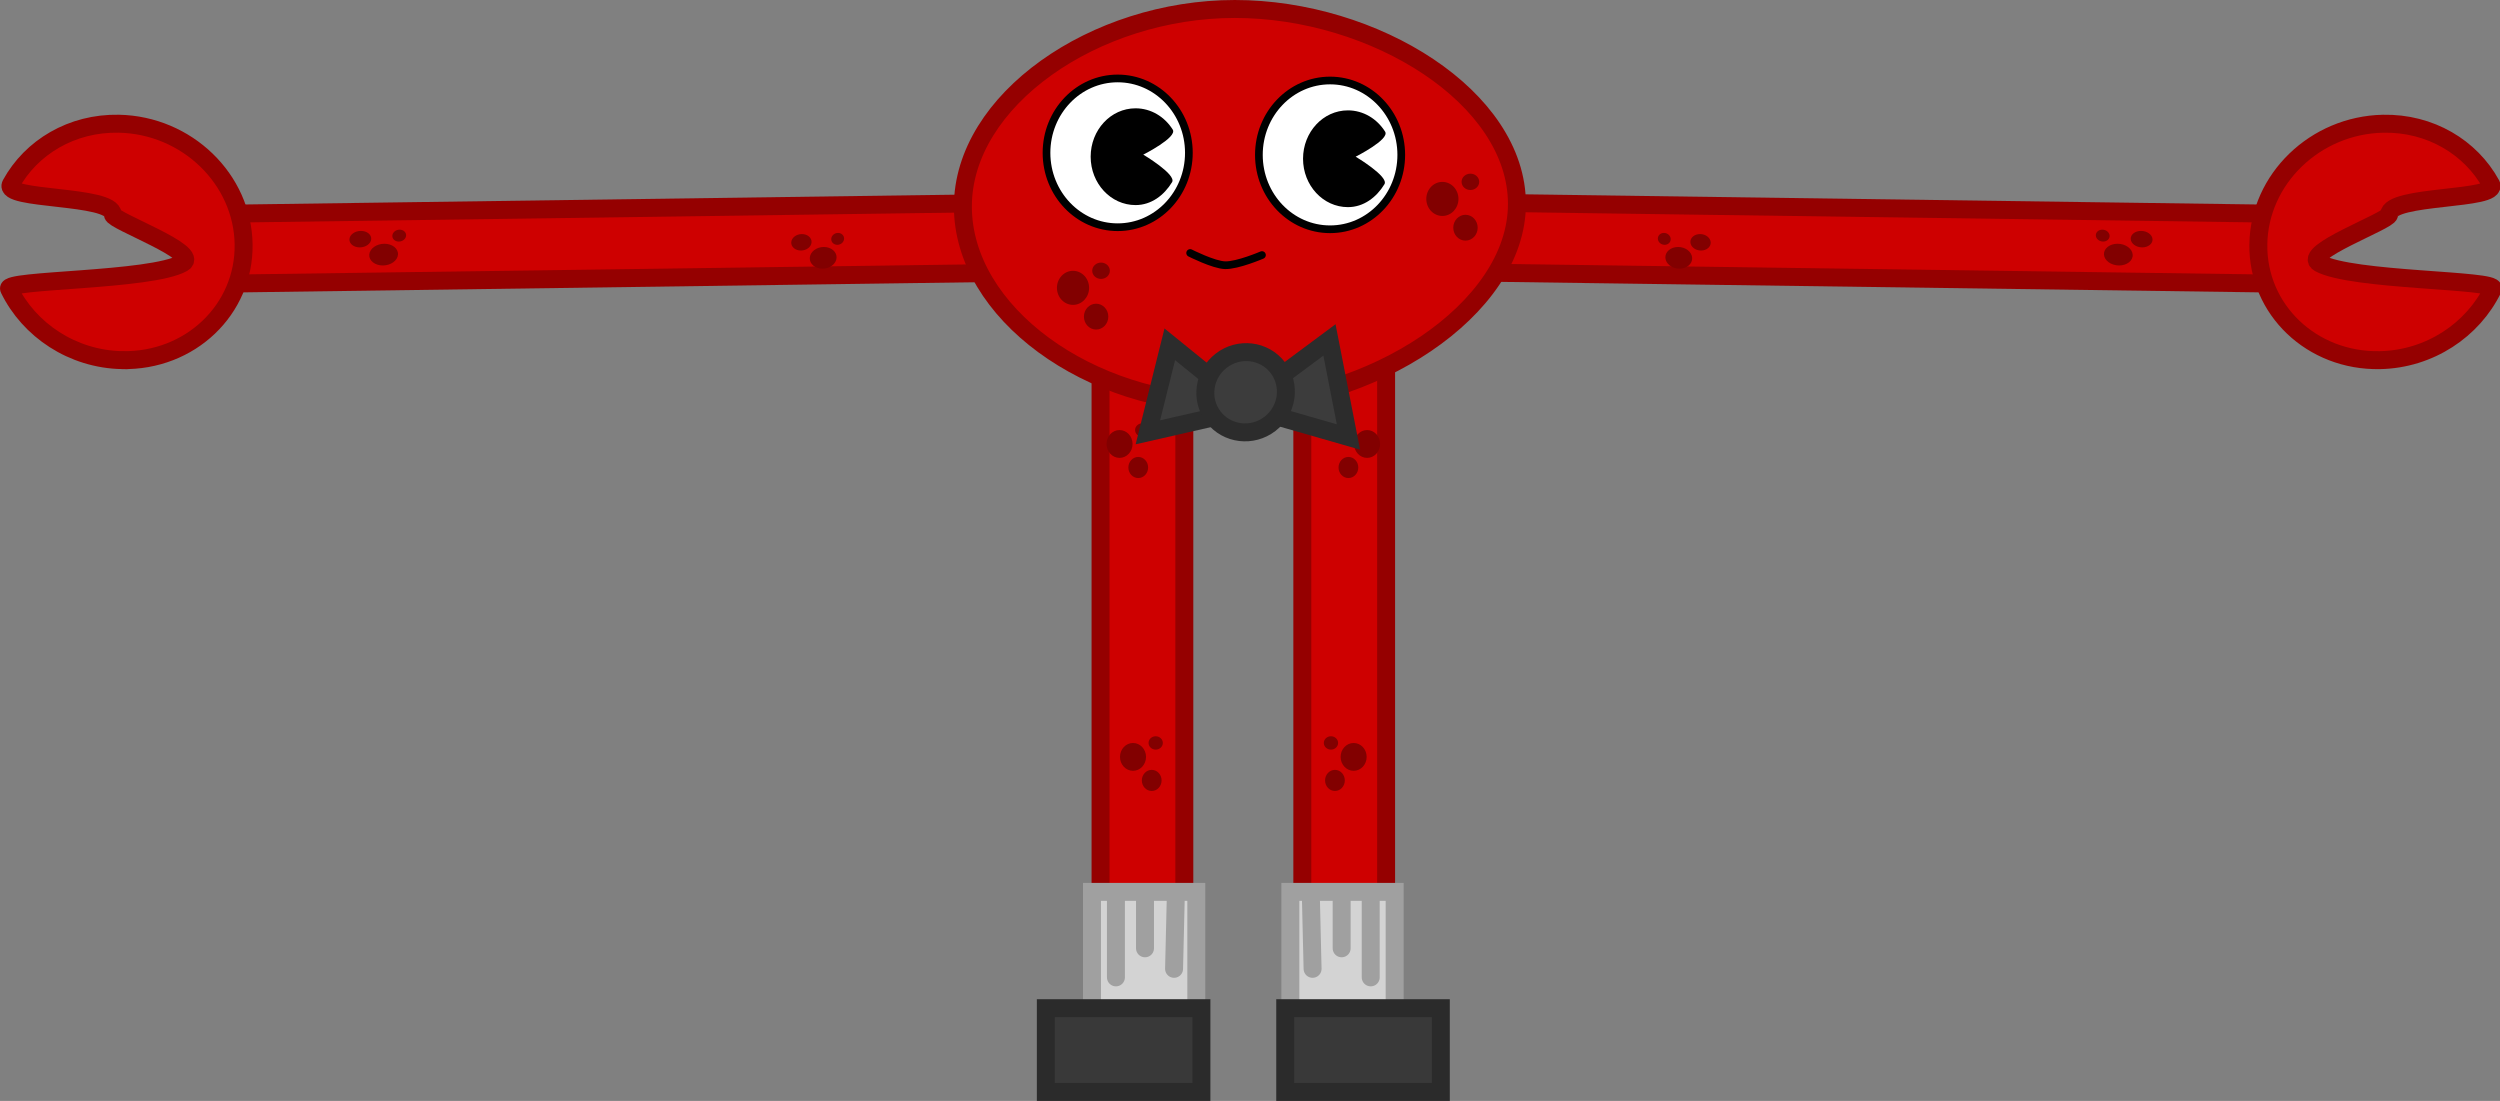 <svg version="1.1" xmlns="http://www.w3.org/2000/svg" xmlns:xlink="http://www.w3.org/1999/xlink" width="487.33" height="214.604" viewBox="0,0,487.33,214.604"><rect x="0" y="0" width="487.33" height="214.604" fill="#808080" stroke="none"/><g transform="translate(1.697,-133.75)"><g data-paper-data="{&quot;isPaintingLayer&quot;:true}" fill-rule="nonzero" stroke-linejoin="miter" stroke-miterlimit="10" stroke-dasharray="" stroke-dashoffset="0" style="mix-blend-mode: normal"><g data-paper-data="{&quot;index&quot;:null}" stroke-linecap="butt"><path d="M444.223,189.068l-153.899,-2.129l-1.27,-13.645l153.899,2.129z" data-paper-data="{&quot;index&quot;:null}" fill="#ce0000" stroke="#950000" stroke-width="3.5"/><g data-paper-data="{&quot;index&quot;:null}" fill="#820000" stroke="none" stroke-width="0"><path d="M411.099,181.265c1.547,0.009 2.86,0.964 2.933,2.133c0.073,1.169 -1.121,2.111 -2.668,2.102c-1.547,-0.009 -2.86,-0.964 -2.933,-2.133c-0.073,-1.169 1.121,-2.111 2.668,-2.102z"/><path d="M415.673,178.761c1.173,0.006 2.17,0.731 2.225,1.618c0.056,0.887 -0.851,1.601 -2.024,1.595c-1.173,-0.006 -2.17,-0.731 -2.225,-1.618c-0.056,-0.887 0.851,-1.601 2.024,-1.595z"/><path d="M408.118,178.517c0.742,0.004 1.375,0.527 1.415,1.169c0.04,0.641 -0.529,1.158 -1.27,1.154c-0.742,-0.004 -1.375,-0.527 -1.415,-1.169c-0.04,-0.641 0.529,-1.158 1.27,-1.154z"/></g><g data-paper-data="{&quot;index&quot;:null}" fill="#820000" stroke="none" stroke-width="0"><path d="M325.432,181.892c1.442,0.004 2.664,0.955 2.729,2.124c0.065,1.169 -1.052,2.114 -2.494,2.109c-1.442,-0.004 -2.664,-0.955 -2.729,-2.124c-0.065,-1.169 1.052,-2.114 2.494,-2.109z"/><path d="M329.704,179.376c1.094,0.003 2.021,0.725 2.07,1.612c0.049,0.887 -0.798,1.603 -1.892,1.6c-1.094,-0.003 -2.021,-0.725 -2.07,-1.612c-0.049,-0.887 0.798,-1.603 1.892,-1.6z"/><path d="M322.66,179.153c0.691,0.002 1.281,0.523 1.316,1.164c0.036,0.641 -0.496,1.159 -1.188,1.157c-0.691,-0.002 -1.281,-0.523 -1.316,-1.164c-0.036,-0.641 0.496,-1.159 1.188,-1.157z"/></g><path d="M438.526,181.388c0.174,-12.726 11.063,-23.257 24.323,-23.52c9.184,-0.183 17.096,4.608 21.035,11.8c1.748,3.191 -19.811,1.986 -19.864,5.898c-0.017,1.255 -17.245,7.443 -13.624,9.478c6.249,3.511 34.754,3.156 33.846,5.022c-3.899,8.015 -12.326,13.697 -22.021,13.889c-13.259,0.264 -23.867,-9.84 -23.694,-22.566z" fill="#ce0000" stroke="#950000" stroke-width="3.5"/></g><g stroke-linecap="butt"><path d="M41.364,175.424l153.899,-2.129l-1.27,13.645l-153.899,2.129z" data-paper-data="{&quot;index&quot;:null}" fill="#ce0000" stroke="#950000" stroke-width="3.5"/><g data-paper-data="{&quot;index&quot;:null}" fill="#820000" stroke="none" stroke-width="0"><path d="M75.884,183.367c-0.073,1.169 -1.386,2.124 -2.933,2.133c-1.547,0.009 -2.741,-0.933 -2.668,-2.102c0.073,-1.169 1.386,-2.124 2.933,-2.133c1.547,-0.009 2.741,0.933 2.668,2.102z"/><path d="M70.666,180.356c-0.056,0.887 -1.052,1.612 -2.225,1.618c-1.173,0.006 -2.08,-0.707 -2.024,-1.595c0.056,-0.887 1.052,-1.612 2.225,-1.618c1.173,-0.006 2.08,0.707 2.024,1.595z"/><path d="M77.467,179.671c-0.04,0.641 -0.674,1.165 -1.415,1.169c-0.742,0.004 -1.31,-0.512 -1.27,-1.154c0.04,-0.641 0.674,-1.165 1.415,-1.169c0.742,-0.004 1.31,0.512 1.27,1.154z"/></g><g data-paper-data="{&quot;index&quot;:null}" fill="#820000" stroke="none" stroke-width="0"><path d="M161.377,184.002c-0.065,1.169 -1.287,2.12 -2.729,2.124c-1.442,0.004 -2.559,-0.94 -2.494,-2.109c0.065,-1.169 1.287,-2.12 2.729,-2.124c1.442,-0.004 2.559,0.94 2.494,2.109z"/><path d="M156.503,180.976c-0.049,0.887 -0.976,1.608 -2.07,1.612c-1.094,0.003 -1.941,-0.713 -1.892,-1.6c0.049,-0.887 0.976,-1.608 2.07,-1.612c1.094,-0.003 1.941,0.713 1.892,1.6z"/><path d="M162.843,180.31c-0.036,0.641 -0.625,1.162 -1.316,1.164c-0.691,0.002 -1.223,-0.516 -1.188,-1.157c0.036,-0.641 0.625,-1.162 1.316,-1.164c0.691,-0.002 1.223,0.516 1.188,1.157z"/></g><path d="M22.096,203.953c-9.695,-0.193 -18.123,-5.874 -22.021,-13.889c-0.908,-1.866 27.597,-1.511 33.846,-5.022c3.621,-2.035 -13.607,-8.223 -13.624,-9.478c-0.053,-3.911 -21.612,-2.707 -19.864,-5.898c3.938,-7.191 11.85,-11.982 21.035,-11.8c13.259,0.264 24.149,10.794 24.323,23.52c0.174,12.726 -10.434,22.829 -23.694,22.566z" fill="#ce0000" stroke="#950000" stroke-width="3.5"/></g><path d="M252.167,313.604v-115.333h16.333v115.333z" data-paper-data="{&quot;index&quot;:null}" fill="#ce0000" stroke="#950000" stroke-width="3.5" stroke-linecap="butt"/><g data-paper-data="{&quot;index&quot;:null}" fill="#820000" stroke="none" stroke-width="0" stroke-linecap="butt"><path d="M262.17,278.581c1.402,0 2.538,1.215 2.538,2.713c0,1.499 -1.136,2.713 -2.538,2.713c-1.402,0 -2.538,-1.215 -2.538,-2.713c0,-1.499 1.136,-2.713 2.538,-2.713z"/><path d="M258.526,283.821c1.063,0 1.925,0.922 1.925,2.058c0,1.137 -0.862,2.058 -1.925,2.058c-1.063,0 -1.925,-0.922 -1.925,-2.058c0,-1.137 0.862,-2.058 1.925,-2.058z"/><path d="M257.749,277.271c0.769,0 1.392,0.582 1.392,1.301c0,0.718 -0.623,1.301 -1.392,1.301c-0.769,0 -1.392,-0.582 -1.392,-1.301c0,-0.718 0.623,-1.301 1.392,-1.301z"/></g><g data-paper-data="{&quot;index&quot;:null}" fill="#820000" stroke="none" stroke-width="0" stroke-linecap="butt"><path d="M264.795,217.581c1.402,0 2.538,1.215 2.538,2.713c0,1.499 -1.136,2.713 -2.538,2.713c-1.402,0 -2.538,-1.215 -2.538,-2.713c0,-1.499 1.136,-2.713 2.538,-2.713z"/><path d="M261.151,222.821c1.063,0 1.925,0.922 1.925,2.058c0,1.137 -0.862,2.058 -1.925,2.058c-1.063,0 -1.925,-0.922 -1.925,-2.058c0,-1.137 0.862,-2.058 1.925,-2.058z"/><path d="M260.374,216.271c0.769,0 1.392,0.582 1.392,1.301c0,0.718 -0.623,1.301 -1.392,1.301c-0.769,0 -1.392,-0.582 -1.392,-1.301c0,-0.718 0.623,-1.301 1.392,-1.301z"/></g><path d="M249.833,333.938v-26.333h20.333v26.333z" data-paper-data="{&quot;index&quot;:null}" fill="#d3d3d3" stroke="#a0a0a0" stroke-width="3.5" stroke-linecap="butt"/><path d="M265.5,324.271v-15.667" data-paper-data="{&quot;index&quot;:null}" fill="none" stroke="#a0a0a0" stroke-width="3.5" stroke-linecap="round"/><path d="M259.833,308.271v10.333" data-paper-data="{&quot;index&quot;:null}" fill="none" stroke="#a0a0a0" stroke-width="3.5" stroke-linecap="round"/><path d="M254.167,322.604l-0.333,-14" data-paper-data="{&quot;index&quot;:null}" fill="none" stroke="#a0a0a0" stroke-width="3.5" stroke-linecap="round"/><path d="M248.833,346.604v-16.333h30.333v16.333z" data-paper-data="{&quot;index&quot;:null}" fill="#393939" stroke="#2b2b2b" stroke-width="3.5" stroke-linecap="butt"/><path d="M212.833,313.604v-115.333h16.333v115.333z" fill="#ce0000" stroke="#950000" stroke-width="3.5" stroke-linecap="butt"/><g fill="#820000" stroke="none" stroke-width="0" stroke-linecap="butt"><path d="M221.701,281.294c0,1.499 -1.136,2.713 -2.538,2.713c-1.402,0 -2.538,-1.215 -2.538,-2.713c0,-1.499 1.136,-2.713 2.538,-2.713c1.402,0 2.538,1.215 2.538,2.713z"/><path d="M224.733,285.879c0,1.137 -0.862,2.058 -1.925,2.058c-1.063,0 -1.925,-0.922 -1.925,-2.058c0,-1.137 0.862,-2.058 1.925,-2.058c1.063,0 1.925,0.922 1.925,2.058z"/><path d="M224.976,278.572c0,0.718 -0.623,1.301 -1.392,1.301c-0.769,0 -1.392,-0.582 -1.392,-1.301c0,-0.718 0.623,-1.301 1.392,-1.301c0.769,0 1.392,0.582 1.392,1.301z"/></g><g fill="#820000" stroke="none" stroke-width="0" stroke-linecap="butt"><path d="M219.076,220.294c0,1.499 -1.136,2.713 -2.538,2.713c-1.402,0 -2.538,-1.215 -2.538,-2.713c0,-1.499 1.136,-2.713 2.538,-2.713c1.402,0 2.538,1.215 2.538,2.713z"/><path d="M222.108,224.879c0,1.137 -0.862,2.058 -1.925,2.058c-1.063,0 -1.925,-0.922 -1.925,-2.058c0,-1.137 0.862,-2.058 1.925,-2.058c1.063,0 1.925,0.922 1.925,2.058z"/><path d="M222.351,217.572c0,0.718 -0.623,1.301 -1.392,1.301c-0.769,0 -1.392,-0.582 -1.392,-1.301c0,-0.718 0.623,-1.301 1.392,-1.301c0.769,0 1.392,0.582 1.392,1.301z"/></g><path d="M294,173.5c0,20.711 -28.662,39 -56,39c-27.338,0 -52,-17.789 -52,-38.5c0,-20.711 25.662,-38.5 53,-38.5c27.338,0 55,17.289 55,38z" fill="#ce0000" stroke="#950000" stroke-width="3.5" stroke-linecap="butt"/><path d="M211.167,333.938v-26.333h20.333v26.333z" fill="#d3d3d3" stroke="#a0a0a0" stroke-width="3.5" stroke-linecap="butt"/><path d="M215.833,308.604v15.667" fill="none" stroke="#a0a0a0" stroke-width="3.5" stroke-linecap="round"/><path d="M221.5,308.271v10.333" fill="none" stroke="#a0a0a0" stroke-width="3.5" stroke-linecap="round"/><path d="M227.5,308.604l-0.333,14" fill="none" stroke="#a0a0a0" stroke-width="3.5" stroke-linecap="round"/><path d="M202.167,346.604v-16.333h30.333v16.333z" fill="#393939" stroke="#2b2b2b" stroke-width="3.5" stroke-linecap="butt"/><g data-paper-data="{&quot;index&quot;:null}" fill="#820000" stroke="none" stroke-width="0" stroke-linecap="butt"><path d="M210.604,189.861c0,1.834 -1.404,3.32 -3.135,3.32c-1.732,0 -3.135,-1.487 -3.135,-3.32c0,-1.834 1.404,-3.32 3.135,-3.32c1.732,0 3.135,1.487 3.135,3.32z"/><path d="M214.349,195.471c0,1.391 -1.065,2.519 -2.378,2.519c-1.314,0 -2.378,-1.128 -2.378,-2.519c0,-1.391 1.065,-2.519 2.378,-2.519c1.314,0 2.378,1.128 2.378,2.519z"/><path d="M214.649,186.529c0,0.879 -0.77,1.592 -1.719,1.592c-0.95,0 -1.719,-0.713 -1.719,-1.592c0,-0.879 0.77,-1.592 1.719,-1.592c0.95,0 1.719,0.713 1.719,1.592z"/></g><g data-paper-data="{&quot;index&quot;:null}" fill="#820000" stroke="none" stroke-width="0" stroke-linecap="butt"><path d="M279.469,169.207c1.732,0 3.135,1.487 3.135,3.32c0,1.834 -1.404,3.32 -3.135,3.32c-1.732,0 -3.135,-1.487 -3.135,-3.32c0,-1.834 1.404,-3.32 3.135,-3.32z"/><path d="M286.349,178.137c0,1.391 -1.065,2.519 -2.378,2.519c-1.314,0 -2.378,-1.128 -2.378,-2.519c0,-1.391 1.065,-2.519 2.378,-2.519c1.314,0 2.378,1.128 2.378,2.519z"/><path d="M286.649,169.196c0,0.879 -0.77,1.592 -1.719,1.592c-0.95,0 -1.719,-0.713 -1.719,-1.592c0,-0.879 0.77,-1.592 1.719,-1.592c0.95,0 1.719,0.713 1.719,1.592z"/></g><g stroke-linecap="butt"><path d="M230.053,163.542c0,8.008 -6.213,14.5 -13.876,14.5c-7.664,0 -13.876,-6.492 -13.876,-14.5c0,-8.008 6.213,-14.5 13.876,-14.5c7.664,0 13.876,6.492 13.876,14.5z" fill="#ffffff" stroke="#000000" stroke-width="1.5"/><path d="M221.164,163.894c0,0 6.515,3.88 5.614,5.363c-1.563,2.571 -4.058,4.47 -7.122,4.47c-4.832,0 -8.749,-4.222 -8.749,-9.431c0,-5.208 3.917,-9.431 8.749,-9.431c3.018,0 5.679,1.647 7.252,4.153c0.945,1.506 -5.744,4.875 -5.744,4.875z" fill="#000000" stroke="none" stroke-width="0"/></g><g stroke-linecap="butt"><path d="M271.453,163.942c0,8.008 -6.213,14.5 -13.876,14.5c-7.664,0 -13.876,-6.492 -13.876,-14.5c0,-8.008 6.213,-14.5 13.876,-14.5c7.664,0 13.876,6.492 13.876,14.5z" fill="#ffffff" stroke="#000000" stroke-width="1.5"/><path d="M262.564,164.294c0,0 6.515,3.88 5.614,5.363c-1.563,2.571 -4.058,4.47 -7.122,4.47c-4.832,0 -8.749,-4.222 -8.749,-9.431c0,-5.208 3.917,-9.431 8.749,-9.431c3.018,0 5.679,1.647 7.252,4.153c0.945,1.506 -5.744,4.875 -5.744,4.875z" fill="#000000" stroke="none" stroke-width="0"/></g><path d="M244.3,183.467c0,0 -4.77,2.052 -7.194,1.983c-2.226,-0.064 -6.806,-2.383 -6.806,-2.383" fill="none" stroke="#000000" stroke-width="1.5" stroke-linecap="round"/><g fill="#3c3c3c" stroke="#2c2c2c" stroke-width="3.5" stroke-linecap="butt"><path d="M247.441,214.994l-0.137,-7.439l10.153,-7.543l3.699,18.919z" data-paper-data="{&quot;index&quot;:null}"/><path d="M222.061,218.02l4.27,-17.149l9.119,7.388l-0.453,6.806z"/><path d="M247.367,205.389c2.623,3.401 1.95,8.318 -1.504,10.982c-3.454,2.664 -8.38,2.066 -11.004,-1.336c-2.623,-3.401 -1.95,-8.318 1.504,-10.982c3.454,-2.664 8.38,-2.066 11.004,1.336z"/></g></g></g></svg>